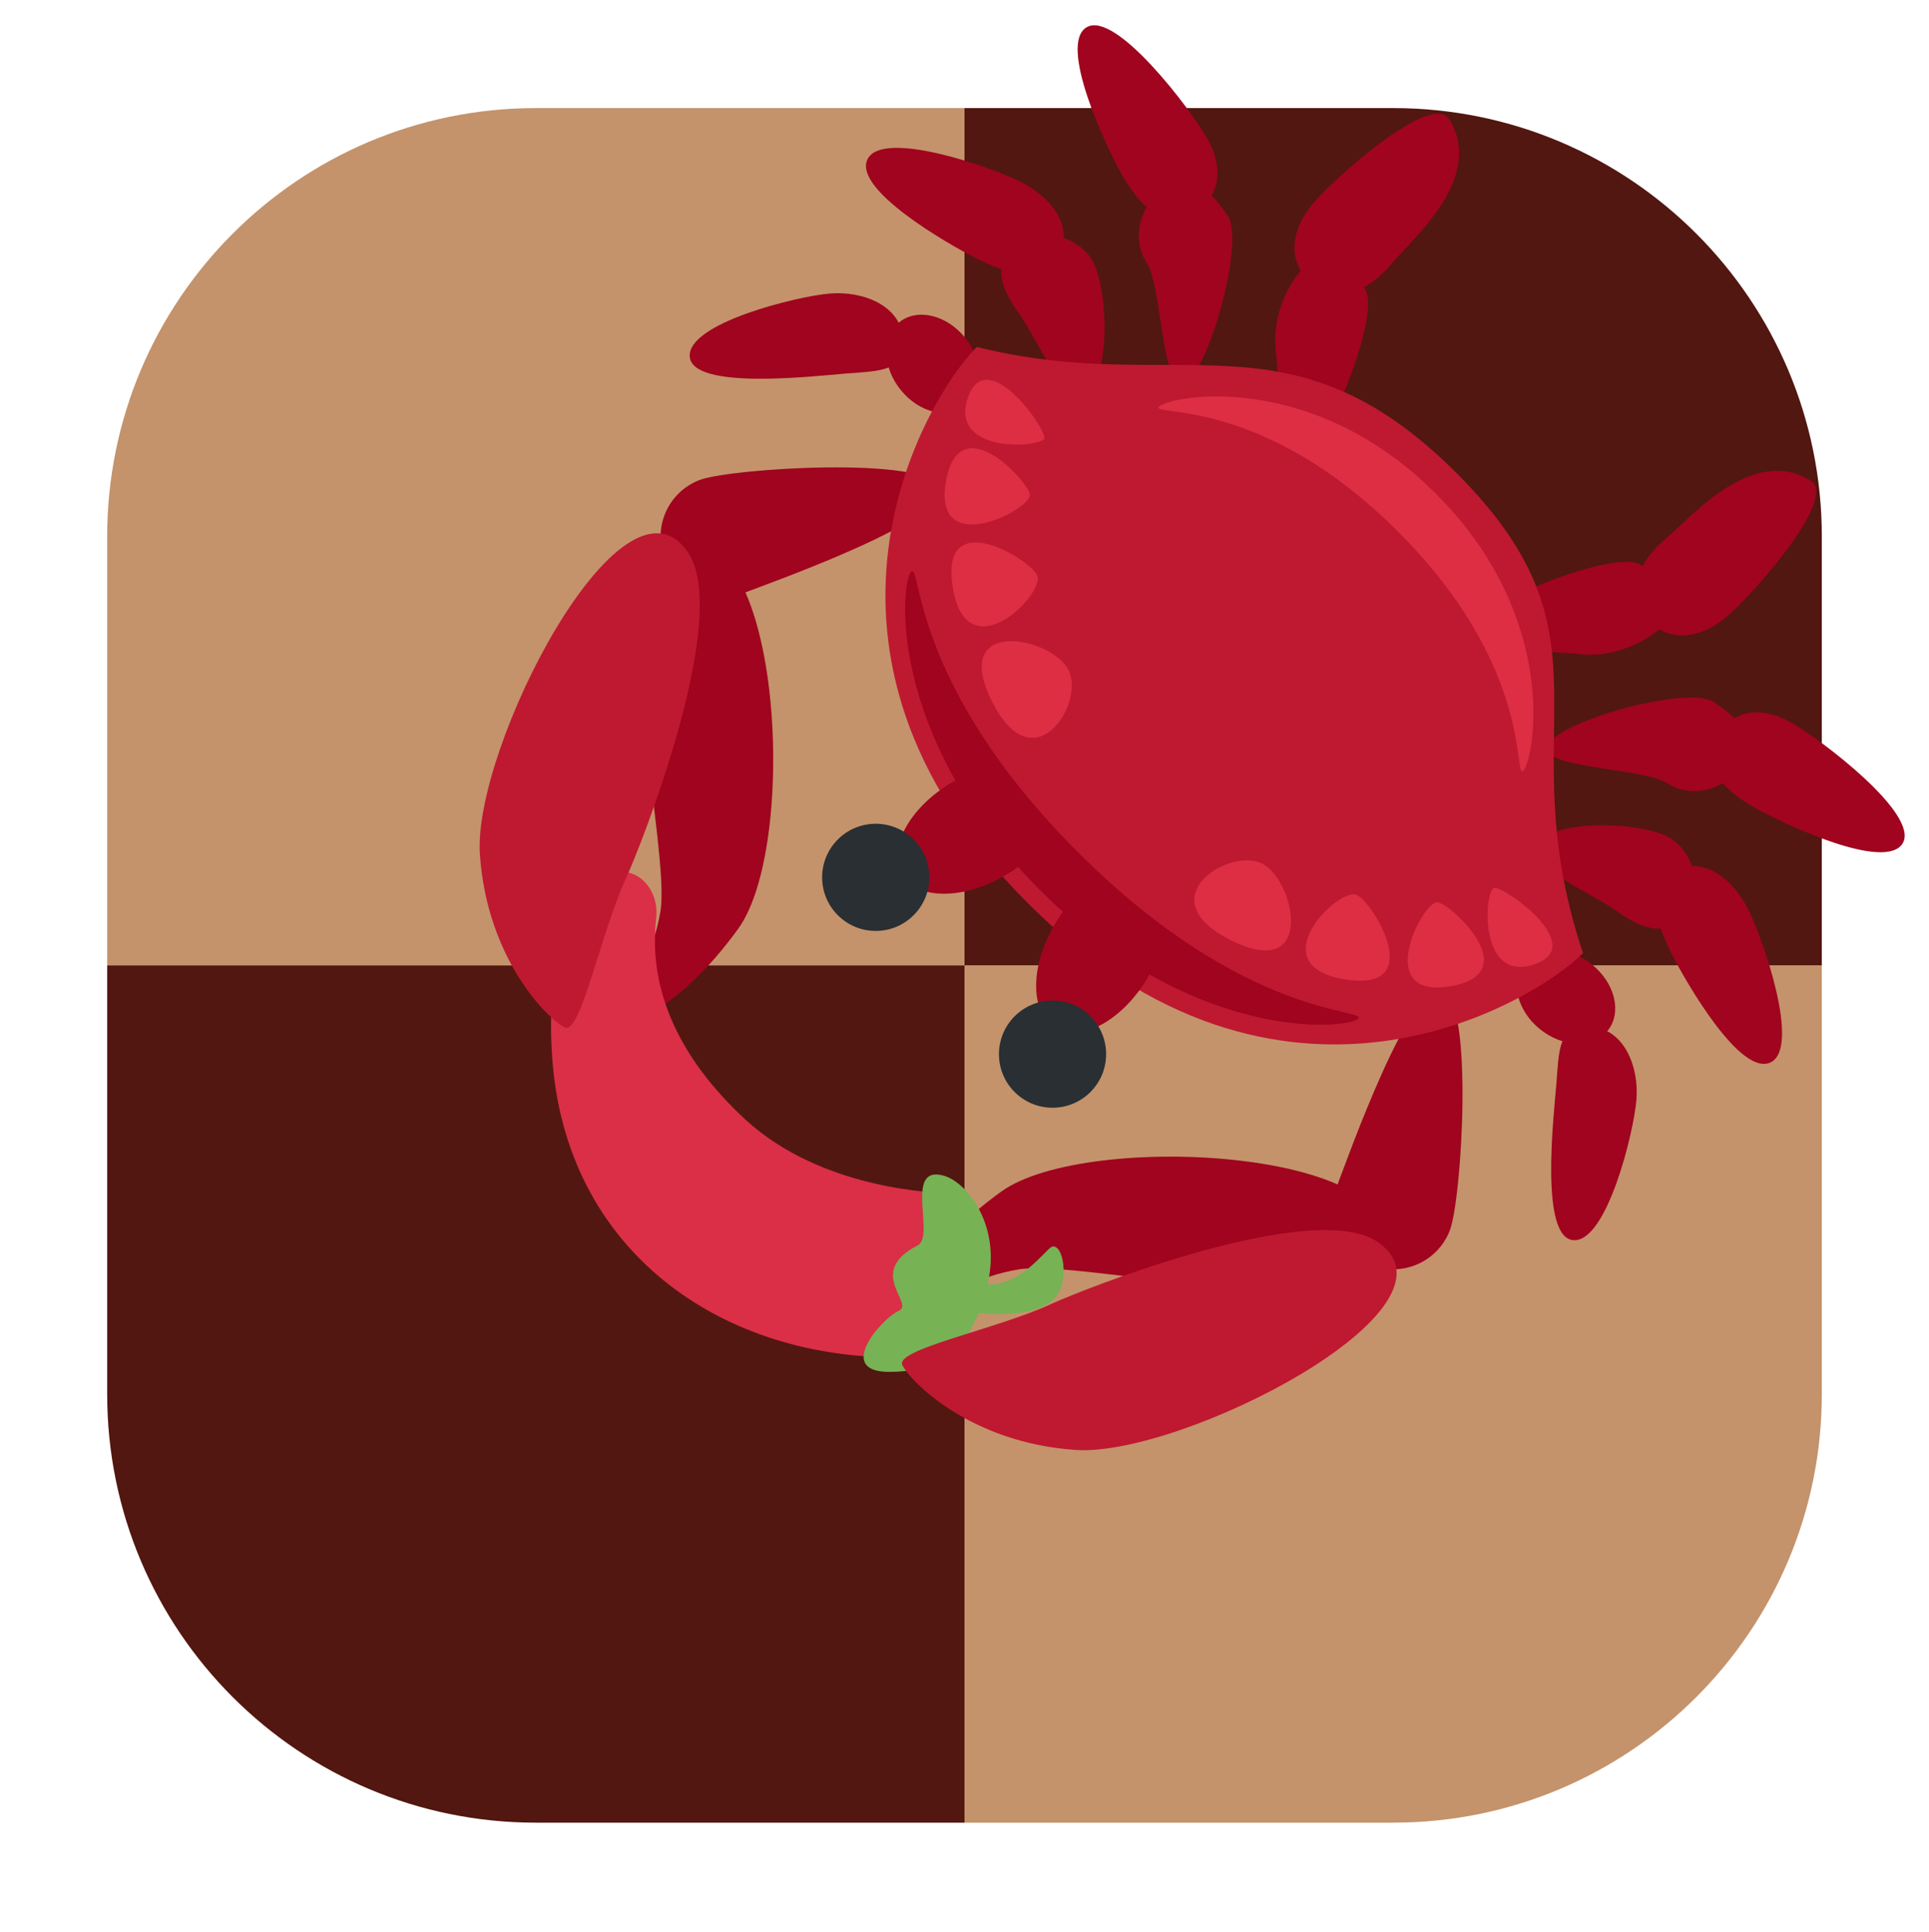 <svg width="576" height="577" viewBox="0 0 576 577" fill="none" xmlns="http://www.w3.org/2000/svg">
<path d="M32 160.275C32 89.583 89.308 32.275 160 32.275H288V288.275H32V160.275Z" fill="#C4936B"/>
<path d="M288 288.275H544V416.275C544 486.968 486.692 544.275 416 544.275H288V288.275Z" fill="#C4936B"/>
<path d="M32 288.275H288V544.275H160C89.308 544.275 32 486.968 32 416.275V288.275Z" fill="#521710"/>
<path d="M288 32.275H416C486.692 32.275 544 89.583 544 160.275V288.275H288V32.275Z" fill="#521710"/>
<path d="M455.158 287.655C459.465 282.322 468.516 282.488 475.395 288.054C482.281 293.598 484.37 302.415 480.071 307.74C475.764 313.073 466.713 312.892 459.842 307.333C452.956 301.789 450.859 292.98 455.158 287.655ZM459.91 251.421C465.137 244.308 492.343 245.477 499.47 250.719C506.59 255.954 508.114 265.97 502.872 273.083C497.645 280.195 489.899 277.306 482.786 272.079C475.674 266.837 454.683 258.533 459.91 251.421ZM462.331 222.103C467.136 214.689 504.23 204.763 511.644 209.567C519.066 214.379 525.153 220.874 520.333 228.288C515.528 235.702 505.293 238.712 497.879 233.907C490.457 229.11 457.527 229.517 462.331 222.103ZM439.742 186.57C444.614 179.209 482.673 163.822 490.042 168.702C497.411 173.582 504.298 176.154 499.425 183.516C494.545 190.885 482.56 196.443 472.378 195.388C463.576 194.475 434.862 193.924 439.742 186.57Z" fill="#A0041E"/>
<path d="M464.715 323.881C465.529 313.91 465.092 305.704 475.055 306.541C485.027 307.371 489.454 318.496 488.632 328.474C487.802 338.431 479.724 371.157 469.768 370.328C459.789 369.49 463.885 333.837 464.715 323.881ZM499.033 284.585C494.53 275.632 491.068 264.537 499.998 260.042C508.936 255.539 517.489 262.583 522 271.514C526.48 280.444 537.696 312.718 528.765 317.214C519.828 321.701 503.528 293.515 499.033 284.585ZM524.059 241.246C515.325 236.328 507.541 228.997 512.443 220.293C517.354 211.581 526.148 210.842 534.867 215.76C543.564 220.67 573.1 243.026 568.19 251.737C563.257 260.456 532.755 246.171 524.059 241.246ZM515.31 184.406C507.609 190.839 497.864 192.137 491.46 184.466C485.057 176.78 489.703 167.247 497.396 160.835C505.082 154.432 523.154 132.86 540.622 143.48C549.168 148.692 522.98 178.032 515.31 184.406ZM288.621 121.117C293.953 116.81 293.787 107.759 288.228 100.888C282.685 94.002 273.868 91.912 268.543 96.212C263.21 100.518 263.391 109.569 268.942 116.433C274.486 123.319 283.296 125.416 288.621 121.117ZM324.855 116.365C331.967 111.138 330.791 83.925 325.564 76.812C320.329 69.692 310.313 68.169 303.193 73.403C296.073 78.638 298.969 86.376 304.196 93.489C309.438 100.601 317.742 121.592 324.855 116.365ZM354.172 113.944C361.586 109.139 371.512 72.046 366.708 64.631C361.903 57.217 355.409 51.13 347.995 55.95C340.573 60.747 337.564 70.982 342.368 78.396C347.165 85.818 346.758 118.748 354.172 113.944ZM389.705 136.534C397.074 131.669 412.453 93.602 407.58 86.24C402.7 78.871 400.136 71.993 392.767 76.858C385.406 81.745 379.847 93.73 380.903 103.912C381.8 112.699 382.351 141.414 389.705 136.534Z" fill="#A0041E"/>
<path d="M252.394 111.56C262.365 110.746 270.571 111.183 269.742 101.227C268.912 91.256 257.787 86.829 247.808 87.651C237.852 88.481 205.125 96.558 205.963 106.522C206.785 116.486 242.438 112.39 252.394 111.56ZM291.69 77.242C300.643 81.745 311.738 85.207 316.226 76.269C320.736 67.339 313.684 58.778 304.754 54.268C295.824 49.788 263.557 38.58 259.062 47.51C254.566 56.44 282.76 72.747 291.69 77.242ZM335.037 52.224C339.947 60.95 347.278 68.734 355.982 63.832C364.694 58.922 365.433 50.127 360.523 41.416C355.613 32.719 333.249 3.175 324.538 8.1C315.819 13.018 330.104 43.52 335.037 52.224ZM391.869 60.966C385.436 68.666 384.146 78.419 391.809 84.815C399.502 91.226 409.029 86.572 415.44 78.879C421.851 71.201 443.415 53.121 432.795 35.653C427.583 27.107 398.243 53.295 391.869 60.966ZM432.931 367.386C429.363 376.731 418.894 381.408 409.557 377.832C400.211 374.265 395.543 363.788 399.11 354.443C402.685 345.121 421.444 292.12 430.781 295.695C440.111 299.262 436.498 358.056 432.931 367.386Z" fill="#A0041E"/>
<path d="M412.641 374.913C425.728 343.409 324.53 337.201 298.871 355.891C273.219 374.574 269.508 389.9 270.164 395.067C270.82 400.234 279.901 383.157 304.052 379.084C323.173 375.849 403.613 396.673 412.641 374.913ZM208.889 143.344C199.536 146.904 194.868 157.381 198.443 166.719C202.018 176.071 212.494 180.74 221.84 177.172C231.162 173.597 284.155 154.832 280.58 145.494C277.013 136.164 218.219 139.777 208.889 143.344Z" fill="#A0041E"/>
<path d="M201.354 163.626C232.867 150.548 239.067 251.737 220.384 277.404C201.694 303.049 186.367 306.76 181.208 306.111C176.042 305.455 193.118 296.374 197.191 272.223C200.419 253.095 179.602 172.662 201.354 163.626Z" fill="#A0041E"/>
<path d="M195.929 274.24C193.48 295.973 203.151 316.275 222.356 334.111C245.387 355.497 280.133 356.333 284.578 356.333C289.022 356.333 298.16 406.6 262.356 405.222C212.596 403.311 169.262 372.2 164.951 316.702C162.884 290.115 169.076 273.684 175.373 266.093C185.289 254.137 197.222 262.755 195.929 274.24Z" fill="#DA2F47"/>
<path d="M292.24 392.031C299.547 392.937 308.924 392.382 313.809 388.711C320.382 383.773 317.209 369.017 313.307 372.849C308.956 377.115 303.289 383.76 294.858 383.52C294.902 383.324 294.956 383.142 295 382.942C298.862 365.804 288.756 353.071 281.853 351.089C269.756 347.613 279.329 369.155 274.022 371.889C258.333 379.977 273.333 389.235 268.333 391.457C263.333 393.68 249.209 409.666 265.507 409.666C278.884 409.666 287.298 404.369 292.24 392.031Z" fill="#77B255"/>
<path d="M472.68 284.615C457.595 299.7 382.17 344.955 306.745 269.53C231.32 194.105 276.575 118.681 291.66 103.596C352 118.681 384.983 91.324 434.967 141.308C484.951 191.292 450.052 216.733 472.68 284.615ZM411.586 371.006C439.462 390.692 352.882 435.11 321.212 432.975C289.548 430.848 271.627 412.309 269.433 407.595C267.238 402.881 297.86 396.877 314.144 389.282C322.411 385.435 392.345 357.422 411.586 371.006ZM205.269 164.69C185.59 136.82 141.165 223.393 143.292 255.056C145.419 286.719 163.951 304.633 168.673 306.835C173.394 309.038 179.391 278.408 186.986 262.123C190.832 253.857 218.853 183.931 205.269 164.69Z" fill="#BE1931"/>
<path d="M315.072 275.805C322.645 263.179 327.389 264.167 334.969 268.715C342.549 273.264 350.092 279.644 342.512 292.263C334.939 304.889 322.652 311.444 315.072 306.895C307.499 302.355 307.492 288.439 315.072 275.805ZM284.012 233.764C296.646 226.183 303.019 233.733 307.56 241.306C312.108 248.886 313.096 253.63 300.47 261.203C287.836 268.783 273.92 268.776 269.372 261.196C264.824 253.631 271.379 241.344 284.012 233.764Z" fill="#A0041E"/>
<path d="M325.601 303.471C319.353 297.223 309.222 297.223 302.974 303.471C296.726 309.72 296.726 319.85 302.974 326.099C309.222 332.347 319.353 332.347 325.601 326.099C331.85 319.85 331.85 309.72 325.601 303.471Z" fill="#292F33"/>
<path d="M272.804 250.674C266.556 244.425 256.425 244.425 250.177 250.674C243.928 256.922 243.928 267.053 250.177 273.301C256.425 279.55 266.556 279.55 272.804 273.301C279.052 267.053 279.052 256.922 272.804 250.674Z" fill="#292F33"/>
<path d="M446.1 265.14C448.936 264.416 474.648 282.646 457.957 288.024C441.265 293.402 443.279 265.849 446.1 265.14Z" fill="#DD2E44"/>
<path d="M429.182 269.417C432.523 269.364 456.177 290.513 433.089 294.503C410.024 298.486 424.4 269.492 429.182 269.417Z" fill="#DD2E44"/>
<path d="M404.82 267.139C409.413 268.248 427.221 297.098 400.86 292.323C376.966 287.979 398.748 265.683 404.82 267.139Z" fill="#DD2E44"/>
<path d="M377.079 257.998C386.937 263.345 392.737 293.296 367.575 280.791C342.406 268.278 367.221 252.65 377.079 257.998ZM311.821 130.862C312.53 128.026 294.308 102.321 288.937 119.005C283.56 135.696 311.112 133.683 311.821 130.862Z" fill="#DD2E44"/>
<path d="M307.537 147.772C307.59 144.431 286.441 120.777 282.451 143.865C278.476 166.937 307.469 152.561 307.537 147.772Z" fill="#DD2E44"/>
<path d="M309.815 172.134C308.706 167.541 279.856 149.733 284.638 176.101C288.983 199.996 311.278 178.213 309.815 172.134Z" fill="#DD2E44"/>
<path d="M318.956 199.875C313.609 190.017 283.658 184.217 296.163 209.379C308.684 234.556 324.312 209.741 318.956 199.875Z" fill="#DD2E44"/>
<path d="M272.057 170.731C275.18 167.609 271.597 204.212 321.83 254.445C372.071 304.686 408.659 301.088 405.536 304.21C402.414 307.333 356.48 311.723 310.516 265.759C264.553 219.795 268.935 173.854 272.057 170.731Z" fill="#A0041E"/>
<path d="M454.879 230.113C451.757 233.236 458.409 199.702 417.491 158.784C376.573 117.866 343.032 124.511 346.155 121.388C349.277 118.266 391.364 110.029 428.805 147.47C466.246 184.911 458.002 226.99 454.879 230.113Z" fill="#DD2E44"/>
</svg>
